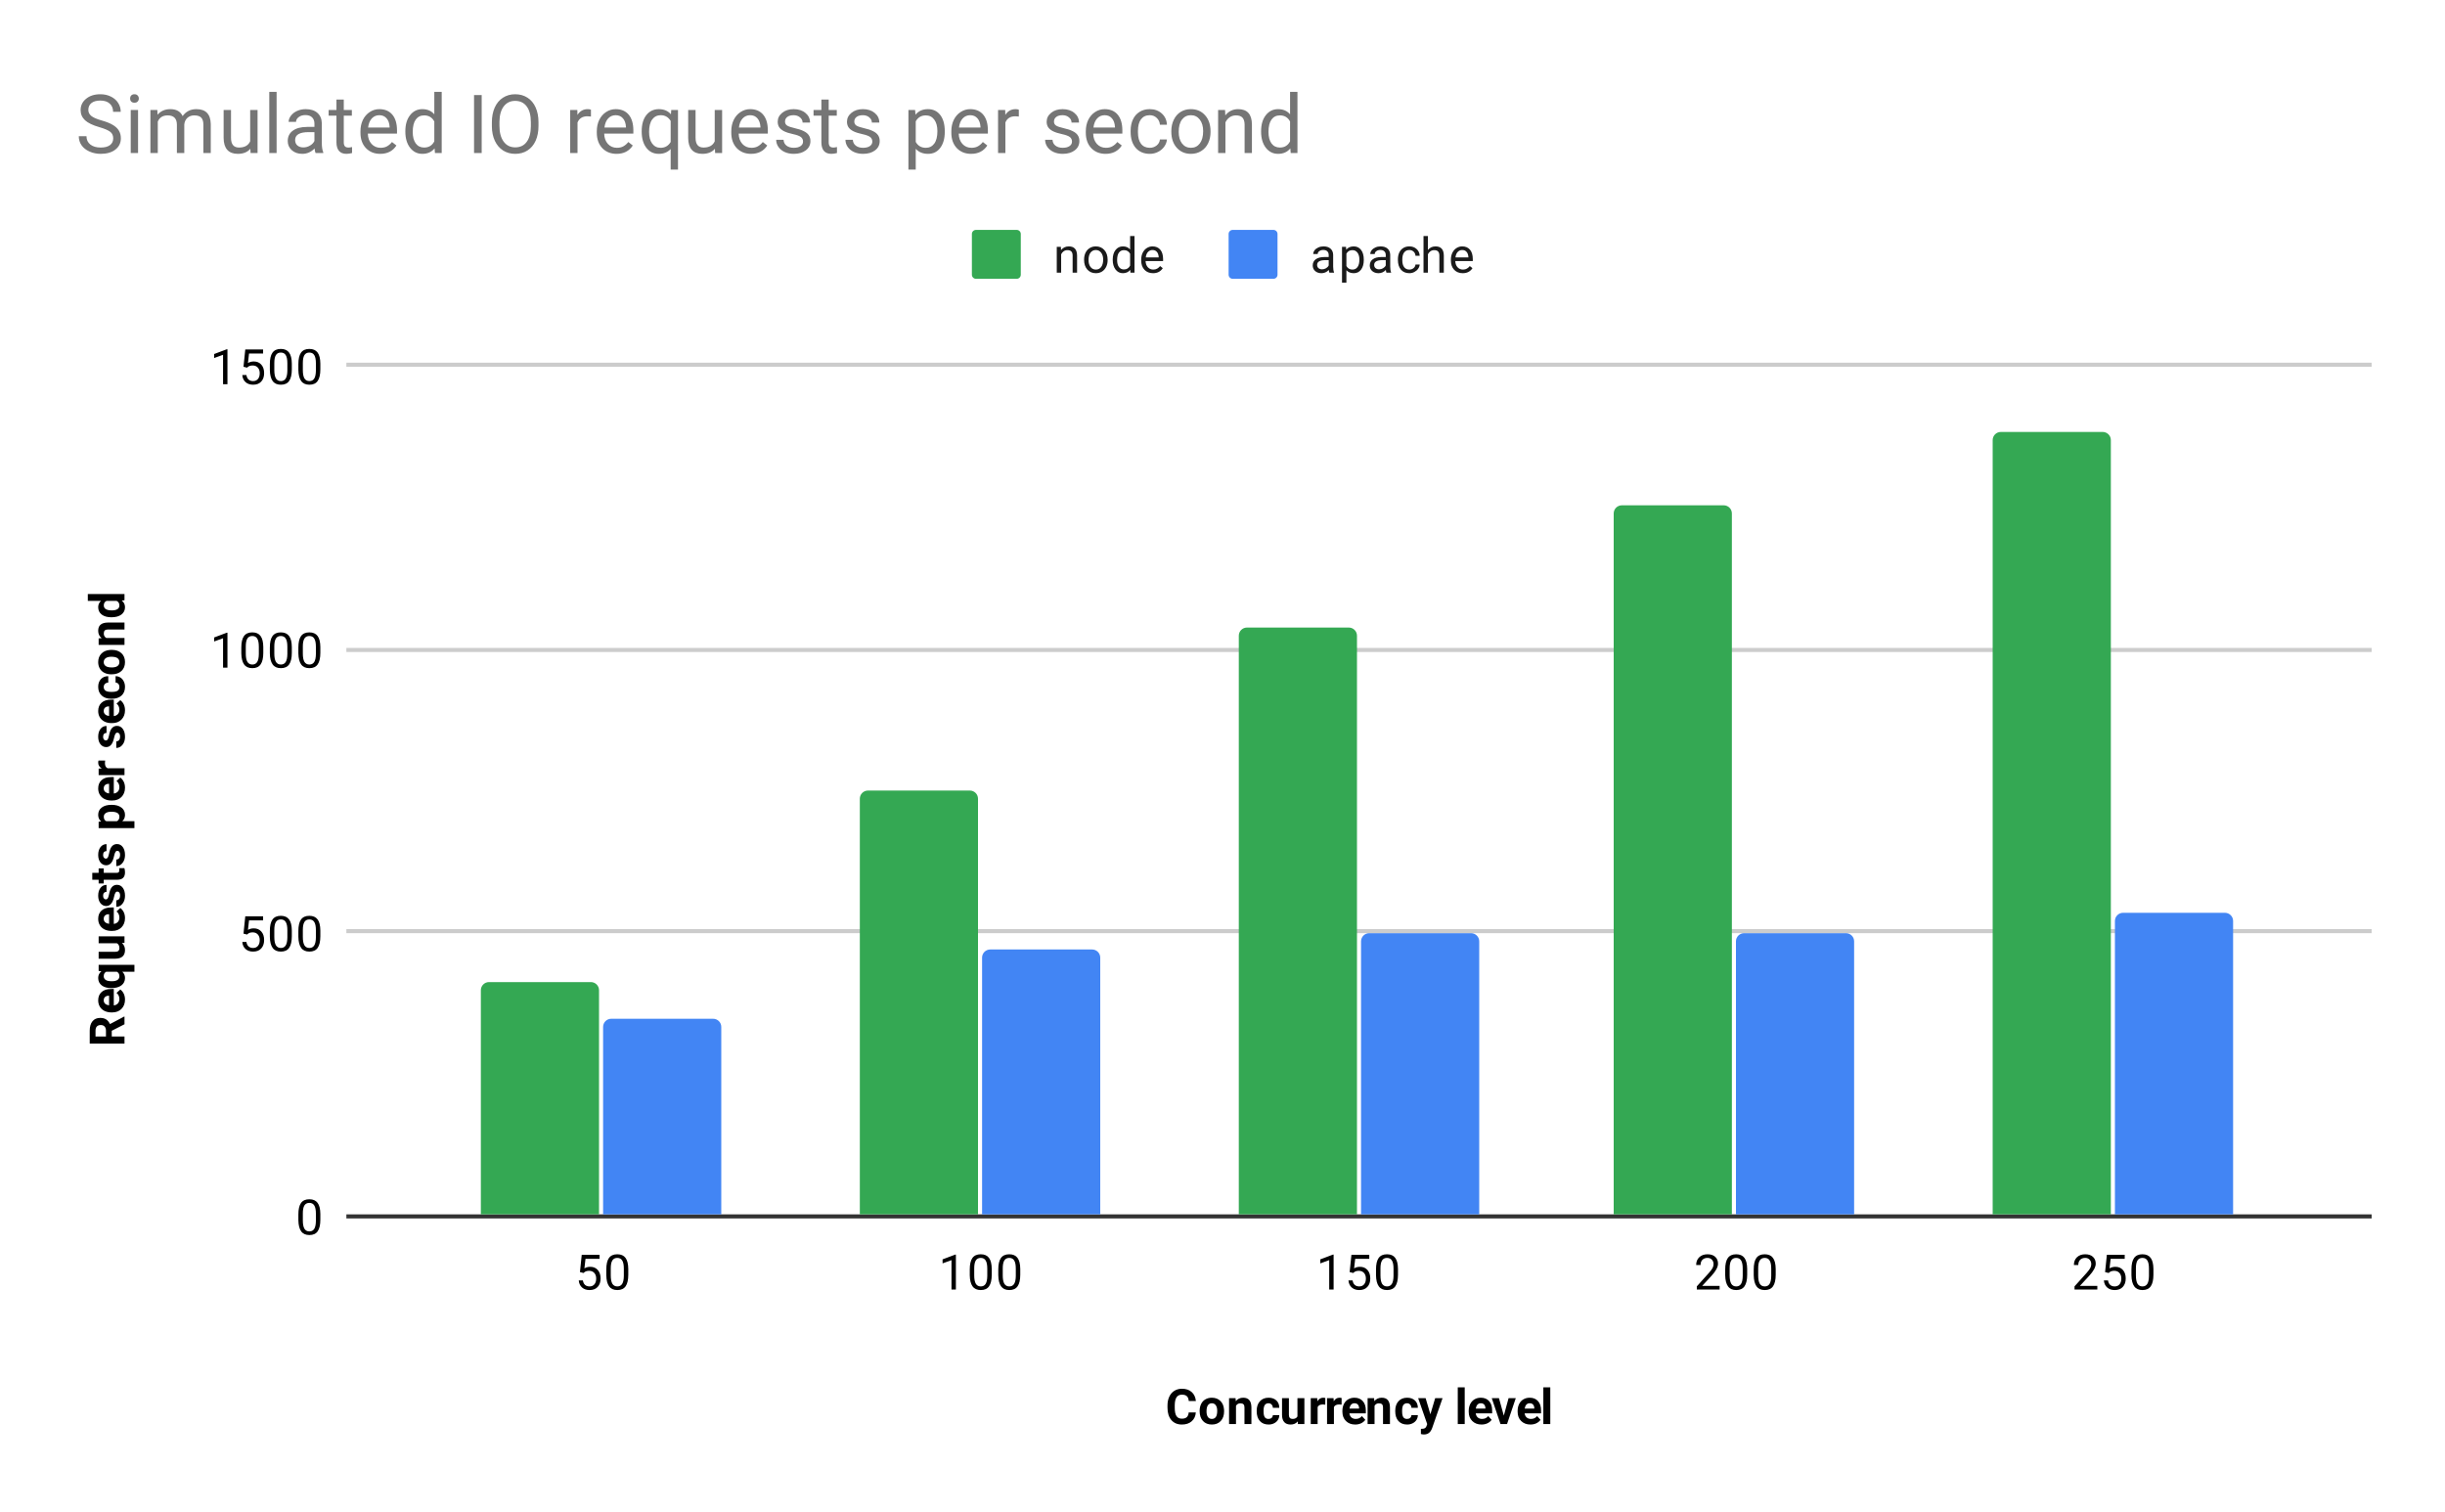 <svg version="1.1" viewBox="0.0 0.0 600.0 371.0" fill="none" stroke="none" stroke-linecap="square" stroke-miterlimit="10" width="600" height="371" xmlns:xlink="http://www.w3.org/1999/xlink" xmlns="http://www.w3.org/2000/svg"><path fill="#ffffff" d="M0 0L600.0 0L600.0 371.0L0 371.0L0 0Z" fill-rule="nonzero"/><path stroke="#333333" stroke-width="1.0" stroke-linecap="butt" d="M85.5 298.5L581.5 298.5" fill-rule="nonzero"/><path stroke="#cccccc" stroke-width="1.0" stroke-linecap="butt" d="M85.5 228.5L581.5 228.5" fill-rule="nonzero"/><path stroke="#cccccc" stroke-width="1.0" stroke-linecap="butt" d="M85.5 159.5L581.5 159.5" fill-rule="nonzero"/><path stroke="#cccccc" stroke-width="1.0" stroke-linecap="butt" d="M85.5 89.5L581.5 89.5" fill-rule="nonzero"/><clipPath id="id_0"><path d="M85.55 89.783L581.45 89.783L581.45 298.45L85.55 298.45L85.55 89.783Z" clip-rule="nonzero"/></clipPath><path stroke="#000000" stroke-width="0.0" stroke-linecap="butt" stroke-opacity="0.0" clip-path="url(#id_0)" d="M147.0 298.0L118.0 298.0L118.0 243.0C118.0 241.895 118.895 241.0 120.0 241.0L145.0 241.0C146.105 241.0 147.0 241.895 147.0 243.0Z" fill-rule="nonzero"/><path fill="#34a853" clip-path="url(#id_0)" d="M147.0 298.0L118.0 298.0L118.0 243.0C118.0 241.895 118.895 241.0 120.0 241.0L145.0 241.0C146.105 241.0 147.0 241.895 147.0 243.0Z" fill-rule="nonzero"/><path stroke="#000000" stroke-width="0.0" stroke-linecap="butt" stroke-opacity="0.0" clip-path="url(#id_0)" d="M240.0 298.0L211.0 298.0L211.0 196.0C211.0 194.895 211.895 194.0 213.0 194.0L238.0 194.0C239.105 194.0 240.0 194.895 240.0 196.0Z" fill-rule="nonzero"/><path fill="#34a853" clip-path="url(#id_0)" d="M240.0 298.0L211.0 298.0L211.0 196.0C211.0 194.895 211.895 194.0 213.0 194.0L238.0 194.0C239.105 194.0 240.0 194.895 240.0 196.0Z" fill-rule="nonzero"/><path stroke="#000000" stroke-width="0.0" stroke-linecap="butt" stroke-opacity="0.0" clip-path="url(#id_0)" d="M333.0 298.0L304.0 298.0L304.0 156.0C304.0 154.895 304.895 154.0 306.0 154.0L331.0 154.0C332.105 154.0 333.0 154.895 333.0 156.0Z" fill-rule="nonzero"/><path fill="#34a853" clip-path="url(#id_0)" d="M333.0 298.0L304.0 298.0L304.0 156.0C304.0 154.895 304.895 154.0 306.0 154.0L331.0 154.0C332.105 154.0 333.0 154.895 333.0 156.0Z" fill-rule="nonzero"/><path stroke="#000000" stroke-width="0.0" stroke-linecap="butt" stroke-opacity="0.0" clip-path="url(#id_0)" d="M425.0 298.0L396.0 298.0L396.0 126.0C396.0 124.895 396.895 124.0 398.0 124.0L423.0 124.0C424.105 124.0 425.0 124.895 425.0 126.0Z" fill-rule="nonzero"/><path fill="#34a853" clip-path="url(#id_0)" d="M425.0 298.0L396.0 298.0L396.0 126.0C396.0 124.895 396.895 124.0 398.0 124.0L423.0 124.0C424.105 124.0 425.0 124.895 425.0 126.0Z" fill-rule="nonzero"/><path stroke="#000000" stroke-width="0.0" stroke-linecap="butt" stroke-opacity="0.0" clip-path="url(#id_0)" d="M518.0 298.0L489.0 298.0L489.0 108.0C489.0 106.895 489.895 106.0 491.0 106.0L516.0 106.0C517.105 106.0 518.0 106.895 518.0 108.0Z" fill-rule="nonzero"/><path fill="#34a853" clip-path="url(#id_0)" d="M518.0 298.0L489.0 298.0L489.0 108.0C489.0 106.895 489.895 106.0 491.0 106.0L516.0 106.0C517.105 106.0 518.0 106.895 518.0 108.0Z" fill-rule="nonzero"/><path stroke="#000000" stroke-width="0.0" stroke-linecap="butt" stroke-opacity="0.0" clip-path="url(#id_0)" d="M177.0 298.0L148.0 298.0L148.0 252.0C148.0 250.895 148.895 250.0 150.0 250.0L175.0 250.0C176.105 250.0 177.0 250.895 177.0 252.0Z" fill-rule="nonzero"/><path fill="#4285f4" clip-path="url(#id_0)" d="M177.0 298.0L148.0 298.0L148.0 252.0C148.0 250.895 148.895 250.0 150.0 250.0L175.0 250.0C176.105 250.0 177.0 250.895 177.0 252.0Z" fill-rule="nonzero"/><path stroke="#000000" stroke-width="0.0" stroke-linecap="butt" stroke-opacity="0.0" clip-path="url(#id_0)" d="M270.0 298.0L241.0 298.0L241.0 235.0C241.0 233.895 241.895 233.0 243.0 233.0L268.0 233.0C269.105 233.0 270.0 233.895 270.0 235.0Z" fill-rule="nonzero"/><path fill="#4285f4" clip-path="url(#id_0)" d="M270.0 298.0L241.0 298.0L241.0 235.0C241.0 233.895 241.895 233.0 243.0 233.0L268.0 233.0C269.105 233.0 270.0 233.895 270.0 235.0Z" fill-rule="nonzero"/><path stroke="#000000" stroke-width="0.0" stroke-linecap="butt" stroke-opacity="0.0" clip-path="url(#id_0)" d="M363.0 298.0L334.0 298.0L334.0 231.0C334.0 229.895 334.895 229.0 336.0 229.0L361.0 229.0C362.105 229.0 363.0 229.895 363.0 231.0Z" fill-rule="nonzero"/><path fill="#4285f4" clip-path="url(#id_0)" d="M363.0 298.0L334.0 298.0L334.0 231.0C334.0 229.895 334.895 229.0 336.0 229.0L361.0 229.0C362.105 229.0 363.0 229.895 363.0 231.0Z" fill-rule="nonzero"/><path stroke="#000000" stroke-width="0.0" stroke-linecap="butt" stroke-opacity="0.0" clip-path="url(#id_0)" d="M455.0 298.0L426.0 298.0L426.0 231.0C426.0 229.895 426.895 229.0 428.0 229.0L453.0 229.0C454.105 229.0 455.0 229.895 455.0 231.0Z" fill-rule="nonzero"/><path fill="#4285f4" clip-path="url(#id_0)" d="M455.0 298.0L426.0 298.0L426.0 231.0C426.0 229.895 426.895 229.0 428.0 229.0L453.0 229.0C454.105 229.0 455.0 229.895 455.0 231.0Z" fill-rule="nonzero"/><path stroke="#000000" stroke-width="0.0" stroke-linecap="butt" stroke-opacity="0.0" clip-path="url(#id_0)" d="M548.0 298.0L519.0 298.0L519.0 226.0C519.0 224.895 519.895 224.0 521.0 224.0L546.0 224.0C547.105 224.0 548.0 224.895 548.0 226.0Z" fill-rule="nonzero"/><path fill="#4285f4" clip-path="url(#id_0)" d="M548.0 298.0L519.0 298.0L519.0 226.0C519.0 224.895 519.895 224.0 521.0 224.0L546.0 224.0C547.105 224.0 548.0 224.895 548.0 226.0Z" fill-rule="nonzero"/><path fill="#000000" d="M293.453 346.606Q293.359 347.981 292.438 348.778Q291.531 349.575 290.031 349.575Q288.391 349.575 287.438 348.466Q286.5 347.356 286.5 345.434L286.5 344.903Q286.5 343.684 286.938 342.747Q287.375 341.809 288.172 341.309Q288.984 340.794 290.047 340.794Q291.531 340.794 292.422 341.591Q293.328 342.387 293.469 343.809L291.719 343.809Q291.656 342.981 291.25 342.622Q290.859 342.247 290.047 342.247Q289.172 342.247 288.734 342.872Q288.297 343.497 288.281 344.825L288.281 345.466Q288.281 346.856 288.703 347.497Q289.125 348.137 290.031 348.137Q290.844 348.137 291.234 347.762Q291.641 347.387 291.703 346.606L293.453 346.606ZM294.391 346.216Q294.391 345.278 294.75 344.544Q295.109 343.794 295.797 343.403Q296.484 342.997 297.375 342.997Q298.672 342.997 299.469 343.778Q300.281 344.559 300.375 345.903L300.391 346.341Q300.391 347.809 299.578 348.7Q298.766 349.575 297.391 349.575Q296.016 349.575 295.203 348.7Q294.391 347.809 294.391 346.294L294.391 346.216ZM296.078 346.341Q296.078 347.247 296.422 347.731Q296.766 348.2 297.391 348.2Q298.016 348.2 298.359 347.731Q298.703 347.262 298.703 346.216Q298.703 345.341 298.359 344.856Q298.016 344.356 297.375 344.356Q296.766 344.356 296.422 344.841Q296.078 345.325 296.078 346.341ZM303.203 343.106L303.266 343.841Q303.938 342.997 305.078 342.997Q306.094 342.997 306.578 343.591Q307.078 344.169 307.094 345.356L307.094 349.45L305.391 349.45L305.391 345.387Q305.391 344.856 305.156 344.622Q304.922 344.372 304.375 344.372Q303.672 344.372 303.312 344.981L303.312 349.45L301.609 349.45L301.609 343.106L303.203 343.106ZM311.281 348.2Q311.75 348.2 312.047 347.95Q312.344 347.684 312.359 347.262L313.938 347.262Q313.938 347.903 313.594 348.45Q313.25 348.981 312.641 349.278Q312.047 349.575 311.312 349.575Q309.953 349.575 309.172 348.716Q308.391 347.841 308.391 346.309L308.391 346.2Q308.391 344.731 309.172 343.872Q309.953 342.997 311.312 342.997Q312.5 342.997 313.219 343.669Q313.938 344.341 313.938 345.466L312.359 345.466Q312.344 344.981 312.047 344.669Q311.75 344.356 311.281 344.356Q310.688 344.356 310.375 344.794Q310.078 345.231 310.078 346.184L310.078 346.372Q310.078 347.341 310.375 347.778Q310.672 348.2 311.281 348.2ZM318.453 348.809Q317.828 349.575 316.719 349.575Q315.688 349.575 315.156 348.981Q314.625 348.387 314.609 347.262L314.609 343.106L316.297 343.106L316.297 347.2Q316.297 348.2 317.203 348.2Q318.062 348.2 318.391 347.591L318.391 343.106L320.094 343.106L320.094 349.45L318.5 349.45L318.453 348.809ZM325.219 344.7Q324.875 344.653 324.609 344.653Q323.641 344.653 323.344 345.294L323.344 349.45L321.656 349.45L321.656 343.106L323.25 343.106L323.297 343.872Q323.812 342.997 324.703 342.997Q324.984 342.997 325.234 343.075L325.219 344.7ZM329.219 344.7Q328.875 344.653 328.609 344.653Q327.641 344.653 327.344 345.294L327.344 349.45L325.656 349.45L325.656 343.106L327.25 343.106L327.297 343.872Q327.812 342.997 328.703 342.997Q328.984 342.997 329.234 343.075L329.219 344.7ZM332.562 349.575Q331.172 349.575 330.297 348.716Q329.422 347.856 329.422 346.434L329.422 346.262Q329.422 345.309 329.781 344.559Q330.156 343.809 330.828 343.403Q331.516 342.997 332.375 342.997Q333.688 342.997 334.422 343.825Q335.172 344.637 335.172 346.137L335.172 346.825L331.141 346.825Q331.219 347.45 331.625 347.825Q332.047 348.2 332.688 348.2Q333.656 348.2 334.203 347.497L335.047 348.419Q334.656 348.966 334.0 349.278Q333.359 349.575 332.562 349.575ZM332.375 344.356Q331.875 344.356 331.562 344.7Q331.25 345.044 331.156 345.669L333.516 345.669L333.516 345.544Q333.5 344.981 333.203 344.669Q332.922 344.356 332.375 344.356ZM337.203 343.106L337.266 343.841Q337.938 342.997 339.078 342.997Q340.094 342.997 340.578 343.591Q341.078 344.169 341.094 345.356L341.094 349.45L339.391 349.45L339.391 345.387Q339.391 344.856 339.156 344.622Q338.922 344.372 338.375 344.372Q337.672 344.372 337.312 344.981L337.312 349.45L335.609 349.45L335.609 343.106L337.203 343.106ZM345.281 348.2Q345.75 348.2 346.047 347.95Q346.344 347.684 346.359 347.262L347.938 347.262Q347.938 347.903 347.594 348.45Q347.25 348.981 346.641 349.278Q346.047 349.575 345.312 349.575Q343.953 349.575 343.172 348.716Q342.391 347.841 342.391 346.309L342.391 346.2Q342.391 344.731 343.172 343.872Q343.953 342.997 345.312 342.997Q346.5 342.997 347.219 343.669Q347.938 344.341 347.938 345.466L346.359 345.466Q346.344 344.981 346.047 344.669Q345.75 344.356 345.281 344.356Q344.688 344.356 344.375 344.794Q344.078 345.231 344.078 346.184L344.078 346.372Q344.078 347.341 344.375 347.778Q344.672 348.2 345.281 348.2ZM351.016 347.059L352.188 343.106L354.0 343.106L351.453 350.434L351.312 350.762Q350.75 352.012 349.438 352.012Q349.078 352.012 348.688 351.903L348.688 350.622L348.953 350.622Q349.438 350.622 349.672 350.466Q349.906 350.325 350.047 349.997L350.234 349.466L348.016 343.106L349.844 343.106L351.016 347.059ZM359.438 349.45L357.734 349.45L357.734 340.45L359.438 340.45L359.438 349.45ZM363.562 349.575Q362.172 349.575 361.297 348.716Q360.422 347.856 360.422 346.434L360.422 346.262Q360.422 345.309 360.781 344.559Q361.156 343.809 361.828 343.403Q362.516 342.997 363.375 342.997Q364.688 342.997 365.422 343.825Q366.172 344.637 366.172 346.137L366.172 346.825L362.141 346.825Q362.219 347.45 362.625 347.825Q363.047 348.2 363.688 348.2Q364.656 348.2 365.203 347.497L366.047 348.419Q365.656 348.966 365.0 349.278Q364.359 349.575 363.562 349.575ZM363.375 344.356Q362.875 344.356 362.562 344.7Q362.25 345.044 362.156 345.669L364.516 345.669L364.516 345.544Q364.5 344.981 364.203 344.669Q363.922 344.356 363.375 344.356ZM369.031 347.387L370.203 343.106L371.969 343.106L369.828 349.45L368.219 349.45L366.078 343.106L367.844 343.106L369.031 347.387ZM375.562 349.575Q374.172 349.575 373.297 348.716Q372.422 347.856 372.422 346.434L372.422 346.262Q372.422 345.309 372.781 344.559Q373.156 343.809 373.828 343.403Q374.516 342.997 375.375 342.997Q376.688 342.997 377.422 343.825Q378.172 344.637 378.172 346.137L378.172 346.825L374.141 346.825Q374.219 347.45 374.625 347.825Q375.047 348.2 375.688 348.2Q376.656 348.2 377.203 347.497L378.047 348.419Q377.656 348.966 377.0 349.278Q376.359 349.575 375.562 349.575ZM375.375 344.356Q374.875 344.356 374.562 344.7Q374.25 345.044 374.156 345.669L376.516 345.669L376.516 345.544Q376.5 344.981 376.203 344.669Q375.922 344.356 375.375 344.356ZM380.438 349.45L378.734 349.45L378.734 340.45L380.438 340.45L380.438 349.45Z" fill-rule="nonzero"/><path fill="#000000" d="M27.425 252.945L27.425 254.351L30.55 254.351L30.55 256.101L22.019 256.101L22.019 252.929Q22.019 251.429 22.691 250.617Q23.363 249.789 24.597 249.789Q25.472 249.789 26.05 250.164Q26.628 250.539 26.988 251.304L30.472 249.46L30.55 249.46L30.55 251.351L27.425 252.945ZM26.003 254.351L26.003 252.929Q26.003 252.273 25.675 251.914Q25.331 251.539 24.738 251.539Q24.128 251.539 23.784 251.882Q23.441 252.226 23.441 252.929L23.441 254.351L26.003 254.351ZM30.675 245.304Q30.675 246.695 29.816 247.57Q28.956 248.445 27.534 248.445L27.363 248.445Q26.409 248.445 25.659 248.085Q24.909 247.71 24.503 247.039Q24.097 246.351 24.097 245.492Q24.097 244.179 24.925 243.445Q25.738 242.695 27.238 242.695L27.925 242.695L27.925 246.726Q28.55 246.648 28.925 246.242Q29.3 245.82 29.3 245.179Q29.3 244.21 28.597 243.664L29.519 242.82Q30.066 243.21 30.378 243.867Q30.675 244.507 30.675 245.304ZM25.456 245.492Q25.456 245.992 25.8 246.304Q26.144 246.617 26.769 246.71L26.769 244.351L26.644 244.351Q26.081 244.367 25.769 244.664Q25.456 244.945 25.456 245.492ZM27.316 242.476Q25.831 242.476 24.972 241.82Q24.097 241.148 24.097 239.992Q24.097 238.976 24.878 238.367L24.206 238.257L24.206 236.773L32.988 236.773L32.988 238.46L30.003 238.46Q30.675 239.054 30.675 240.007Q30.675 241.132 29.8 241.804Q28.909 242.476 27.316 242.476ZM27.441 240.789Q28.347 240.789 28.831 240.476Q29.3 240.148 29.3 239.57Q29.3 238.789 28.675 238.46L26.066 238.46Q25.456 238.789 25.456 239.554Q25.456 240.148 25.941 240.476Q26.409 240.789 27.441 240.789ZM29.909 231.414Q30.675 232.039 30.675 233.148Q30.675 234.179 30.081 234.71Q29.488 235.242 28.363 235.257L24.206 235.257L24.206 233.57L28.3 233.57Q29.3 233.57 29.3 232.664Q29.3 231.804 28.691 231.476L24.206 231.476L24.206 229.773L30.55 229.773L30.55 231.367L29.909 231.414ZM30.675 225.304Q30.675 226.695 29.816 227.57Q28.956 228.445 27.534 228.445L27.363 228.445Q26.409 228.445 25.659 228.085Q24.909 227.71 24.503 227.039Q24.097 226.351 24.097 225.492Q24.097 224.179 24.925 223.445Q25.738 222.695 27.238 222.695L27.925 222.695L27.925 226.726Q28.55 226.648 28.925 226.242Q29.3 225.82 29.3 225.179Q29.3 224.21 28.597 223.664L29.519 222.82Q30.066 223.21 30.378 223.867Q30.675 224.507 30.675 225.304ZM25.456 225.492Q25.456 225.992 25.8 226.304Q26.144 226.617 26.769 226.71L26.769 224.351L26.644 224.351Q26.081 224.367 25.769 224.664Q25.456 224.945 25.456 225.492ZM28.8 218.789Q28.488 218.789 28.316 219.101Q28.128 219.398 27.988 220.07Q27.519 222.335 26.066 222.335Q25.222 222.335 24.659 221.648Q24.097 220.945 24.097 219.804Q24.097 218.601 24.659 217.882Q25.222 217.148 26.144 217.148L26.144 218.851Q25.769 218.851 25.534 219.085Q25.3 219.32 25.3 219.82Q25.3 220.242 25.503 220.476Q25.691 220.71 25.988 220.71Q26.269 220.71 26.441 220.445Q26.613 220.179 26.738 219.554Q26.863 218.914 27.019 218.476Q27.519 217.132 28.722 217.132Q29.597 217.132 30.144 217.882Q30.675 218.617 30.675 219.804Q30.675 220.601 30.394 221.226Q30.097 221.835 29.613 222.195Q29.113 222.539 28.534 222.539L28.534 220.929Q28.988 220.914 29.238 220.601Q29.472 220.289 29.472 219.773Q29.472 219.273 29.284 219.039Q29.097 218.789 28.8 218.789ZM22.644 214.195L24.206 214.195L24.206 213.101L25.456 213.101L25.456 214.195L28.613 214.195Q28.972 214.195 29.128 214.054Q29.269 213.914 29.269 213.539Q29.269 213.257 29.238 213.039L30.519 213.039Q30.675 213.539 30.675 214.07Q30.675 215.851 28.863 215.882L25.456 215.882L25.456 216.804L24.206 216.804L24.206 215.882L22.644 215.882L22.644 214.195ZM28.8 208.789Q28.488 208.789 28.316 209.101Q28.128 209.398 27.988 210.07Q27.519 212.335 26.066 212.335Q25.222 212.335 24.659 211.648Q24.097 210.945 24.097 209.804Q24.097 208.601 24.659 207.882Q25.222 207.148 26.144 207.148L26.144 208.851Q25.769 208.851 25.534 209.085Q25.3 209.32 25.3 209.82Q25.3 210.242 25.503 210.476Q25.691 210.71 25.988 210.71Q26.269 210.71 26.441 210.445Q26.613 210.179 26.738 209.554Q26.863 208.914 27.019 208.476Q27.519 207.132 28.722 207.132Q29.597 207.132 30.144 207.882Q30.675 208.617 30.675 209.804Q30.675 210.601 30.394 211.226Q30.097 211.835 29.613 212.195Q29.113 212.539 28.534 212.539L28.534 210.929Q28.988 210.914 29.238 210.601Q29.472 210.289 29.472 209.773Q29.472 209.273 29.284 209.039Q29.097 208.789 28.8 208.789ZM27.441 197.507Q28.909 197.507 29.8 198.179Q30.675 198.835 30.675 199.976Q30.675 200.929 30.003 201.523L32.988 201.523L32.988 203.21L24.206 203.21L24.206 201.648L24.831 201.585Q24.097 200.976 24.097 199.976Q24.097 198.804 24.972 198.164Q25.831 197.507 27.347 197.507L27.441 197.507ZM27.316 199.195Q26.425 199.195 25.956 199.523Q25.472 199.835 25.472 200.429Q25.472 201.226 26.081 201.523L28.675 201.523Q29.3 201.21 29.3 200.414Q29.3 199.195 27.316 199.195ZM30.675 193.304Q30.675 194.695 29.816 195.57Q28.956 196.445 27.534 196.445L27.363 196.445Q26.409 196.445 25.659 196.085Q24.909 195.71 24.503 195.039Q24.097 194.351 24.097 193.492Q24.097 192.179 24.925 191.445Q25.738 190.695 27.238 190.695L27.925 190.695L27.925 194.726Q28.55 194.648 28.925 194.242Q29.3 193.82 29.3 193.179Q29.3 192.21 28.597 191.664L29.519 190.82Q30.066 191.21 30.378 191.867Q30.675 192.507 30.675 193.304ZM25.456 193.492Q25.456 193.992 25.8 194.304Q26.144 194.617 26.769 194.71L26.769 192.351L26.644 192.351Q26.081 192.367 25.769 192.664Q25.456 192.945 25.456 193.492ZM25.8 186.648Q25.753 186.992 25.753 187.257Q25.753 188.226 26.394 188.523L30.55 188.523L30.55 190.21L24.206 190.21L24.206 188.617L24.972 188.57Q24.097 188.054 24.097 187.164Q24.097 186.882 24.175 186.632L25.8 186.648ZM28.8 179.789Q28.488 179.789 28.316 180.101Q28.128 180.398 27.988 181.07Q27.519 183.335 26.066 183.335Q25.222 183.335 24.659 182.648Q24.097 181.945 24.097 180.804Q24.097 179.601 24.659 178.882Q25.222 178.148 26.144 178.148L26.144 179.851Q25.769 179.851 25.534 180.085Q25.3 180.32 25.3 180.82Q25.3 181.242 25.503 181.476Q25.691 181.71 25.988 181.71Q26.269 181.71 26.441 181.445Q26.613 181.179 26.738 180.554Q26.863 179.914 27.019 179.476Q27.519 178.132 28.722 178.132Q29.597 178.132 30.144 178.882Q30.675 179.617 30.675 180.804Q30.675 181.601 30.394 182.226Q30.097 182.835 29.613 183.195Q29.113 183.539 28.534 183.539L28.534 181.929Q28.988 181.914 29.238 181.601Q29.472 181.289 29.472 180.773Q29.472 180.273 29.284 180.039Q29.097 179.789 28.8 179.789ZM30.675 174.304Q30.675 175.695 29.816 176.57Q28.956 177.445 27.534 177.445L27.363 177.445Q26.409 177.445 25.659 177.085Q24.909 176.71 24.503 176.039Q24.097 175.351 24.097 174.492Q24.097 173.179 24.925 172.445Q25.738 171.695 27.238 171.695L27.925 171.695L27.925 175.726Q28.55 175.648 28.925 175.242Q29.3 174.82 29.3 174.179Q29.3 173.21 28.597 172.664L29.519 171.82Q30.066 172.21 30.378 172.867Q30.675 173.507 30.675 174.304ZM25.456 174.492Q25.456 174.992 25.8 175.304Q26.144 175.617 26.769 175.71L26.769 173.351L26.644 173.351Q26.081 173.367 25.769 173.664Q25.456 173.945 25.456 174.492ZM29.3 168.585Q29.3 168.117 29.05 167.82Q28.784 167.523 28.363 167.507L28.363 165.929Q29.003 165.929 29.55 166.273Q30.081 166.617 30.378 167.226Q30.675 167.82 30.675 168.554Q30.675 169.914 29.816 170.695Q28.941 171.476 27.409 171.476L27.3 171.476Q25.831 171.476 24.972 170.695Q24.097 169.914 24.097 168.554Q24.097 167.367 24.769 166.648Q25.441 165.929 26.566 165.929L26.566 167.507Q26.081 167.523 25.769 167.82Q25.456 168.117 25.456 168.585Q25.456 169.179 25.894 169.492Q26.331 169.789 27.284 169.789L27.472 169.789Q28.441 169.789 28.878 169.492Q29.3 169.195 29.3 168.585ZM27.316 165.476Q26.378 165.476 25.644 165.117Q24.894 164.757 24.503 164.07Q24.097 163.382 24.097 162.492Q24.097 161.195 24.878 160.398Q25.659 159.585 27.003 159.492L27.441 159.476Q28.909 159.476 29.8 160.289Q30.675 161.101 30.675 162.476Q30.675 163.851 29.8 164.664Q28.909 165.476 27.394 165.476L27.316 165.476ZM27.441 163.789Q28.347 163.789 28.831 163.445Q29.3 163.101 29.3 162.476Q29.3 161.851 28.831 161.507Q28.363 161.164 27.316 161.164Q26.441 161.164 25.956 161.507Q25.456 161.851 25.456 162.492Q25.456 163.101 25.941 163.445Q26.425 163.789 27.441 163.789ZM24.206 156.664L24.941 156.601Q24.097 155.929 24.097 154.789Q24.097 153.773 24.691 153.289Q25.269 152.789 26.456 152.773L30.55 152.773L30.55 154.476L26.488 154.476Q25.956 154.476 25.722 154.71Q25.472 154.945 25.472 155.492Q25.472 156.195 26.081 156.554L30.55 156.554L30.55 158.257L24.206 158.257L24.206 156.664ZM27.331 151.476Q25.847 151.476 24.972 150.82Q24.097 150.148 24.097 148.992Q24.097 148.07 24.784 147.46L21.55 147.46L21.55 145.773L30.55 145.773L30.55 147.289L29.878 147.382Q30.675 148.007 30.675 149.007Q30.675 150.132 29.8 150.804Q28.909 151.476 27.331 151.476ZM27.456 149.789Q28.347 149.789 28.831 149.476Q29.3 149.164 29.3 148.57Q29.3 147.789 28.628 147.46L26.128 147.46Q25.472 147.789 25.472 148.554Q25.472 149.789 27.456 149.789Z" fill-rule="nonzero"/><path fill="#000000" d="M78.612 299.309Q78.612 301.216 77.956 302.153Q77.316 303.075 75.925 303.075Q74.566 303.075 73.909 302.169Q73.253 301.262 73.222 299.45L73.222 298.012Q73.222 296.122 73.862 295.216Q74.519 294.294 75.909 294.294Q77.284 294.294 77.941 295.184Q78.597 296.059 78.612 297.903L78.612 299.309ZM77.519 297.825Q77.519 296.45 77.128 295.825Q76.753 295.184 75.909 295.184Q75.081 295.184 74.691 295.825Q74.316 296.45 74.316 297.747L74.316 299.481Q74.316 300.856 74.706 301.528Q75.112 302.184 75.925 302.184Q76.722 302.184 77.112 301.559Q77.503 300.934 77.519 299.606L77.519 297.825Z" fill-rule="nonzero"/><path fill="#000000" d="M59.753 229.113L60.191 224.863L64.566 224.863L64.566 225.863L61.112 225.863L60.847 228.191Q61.487 227.816 62.284 227.816Q63.441 227.816 64.128 228.598Q64.816 229.363 64.816 230.676Q64.816 231.988 64.097 232.754Q63.394 233.519 62.112 233.519Q60.987 233.519 60.269 232.894Q59.55 232.254 59.456 231.144L60.472 231.144Q60.581 231.879 61.003 232.254Q61.425 232.629 62.112 232.629Q62.862 232.629 63.3 232.113Q63.737 231.598 63.737 230.691Q63.737 229.832 63.269 229.316Q62.8 228.801 62.019 228.801Q61.316 228.801 60.909 229.098L60.628 229.332L59.753 229.113ZM71.612 229.754Q71.612 231.66 70.956 232.598Q70.316 233.519 68.925 233.519Q67.566 233.519 66.909 232.613Q66.253 231.707 66.222 229.894L66.222 228.457Q66.222 226.566 66.862 225.66Q67.519 224.738 68.909 224.738Q70.284 224.738 70.941 225.629Q71.597 226.504 71.612 228.348L71.612 229.754ZM70.519 228.269Q70.519 226.894 70.128 226.269Q69.753 225.629 68.909 225.629Q68.081 225.629 67.691 226.269Q67.316 226.894 67.316 228.191L67.316 229.926Q67.316 231.301 67.706 231.973Q68.112 232.629 68.925 232.629Q69.722 232.629 70.112 232.004Q70.503 231.379 70.519 230.051L70.519 228.269ZM78.612 229.754Q78.612 231.66 77.956 232.598Q77.316 233.519 75.925 233.519Q74.566 233.519 73.909 232.613Q73.253 231.707 73.222 229.894L73.222 228.457Q73.222 226.566 73.862 225.66Q74.519 224.738 75.909 224.738Q77.284 224.738 77.941 225.629Q78.597 226.504 78.612 228.348L78.612 229.754ZM77.519 228.269Q77.519 226.894 77.128 226.269Q76.753 225.629 75.909 225.629Q75.081 225.629 74.691 226.269Q74.316 226.894 74.316 228.191L74.316 229.926Q74.316 231.301 74.706 231.973Q75.112 232.629 75.925 232.629Q76.722 232.629 77.112 232.004Q77.503 231.379 77.519 230.051L77.519 228.269Z" fill-rule="nonzero"/><path fill="#000000" d="M55.816 163.839L54.737 163.839L54.737 156.62L52.55 157.417L52.55 156.433L55.659 155.261L55.816 155.261L55.816 163.839ZM64.612 160.198Q64.612 162.105 63.956 163.042Q63.316 163.964 61.925 163.964Q60.566 163.964 59.909 163.058Q59.253 162.151 59.222 160.339L59.222 158.901Q59.222 157.011 59.862 156.105Q60.519 155.183 61.909 155.183Q63.284 155.183 63.941 156.073Q64.597 156.948 64.612 158.792L64.612 160.198ZM63.519 158.714Q63.519 157.339 63.128 156.714Q62.753 156.073 61.909 156.073Q61.081 156.073 60.691 156.714Q60.316 157.339 60.316 158.636L60.316 160.37Q60.316 161.745 60.706 162.417Q61.112 163.073 61.925 163.073Q62.722 163.073 63.112 162.448Q63.503 161.823 63.519 160.495L63.519 158.714ZM71.612 160.198Q71.612 162.105 70.956 163.042Q70.316 163.964 68.925 163.964Q67.566 163.964 66.909 163.058Q66.253 162.151 66.222 160.339L66.222 158.901Q66.222 157.011 66.862 156.105Q67.519 155.183 68.909 155.183Q70.284 155.183 70.941 156.073Q71.597 156.948 71.612 158.792L71.612 160.198ZM70.519 158.714Q70.519 157.339 70.128 156.714Q69.753 156.073 68.909 156.073Q68.081 156.073 67.691 156.714Q67.316 157.339 67.316 158.636L67.316 160.37Q67.316 161.745 67.706 162.417Q68.112 163.073 68.925 163.073Q69.722 163.073 70.112 162.448Q70.503 161.823 70.519 160.495L70.519 158.714ZM78.612 160.198Q78.612 162.105 77.956 163.042Q77.316 163.964 75.925 163.964Q74.566 163.964 73.909 163.058Q73.253 162.151 73.222 160.339L73.222 158.901Q73.222 157.011 73.862 156.105Q74.519 155.183 75.909 155.183Q77.284 155.183 77.941 156.073Q78.597 156.948 78.612 158.792L78.612 160.198ZM77.519 158.714Q77.519 157.339 77.128 156.714Q76.753 156.073 75.909 156.073Q75.081 156.073 74.691 156.714Q74.316 157.339 74.316 158.636L74.316 160.37Q74.316 161.745 74.706 162.417Q75.112 163.073 75.925 163.073Q76.722 163.073 77.112 162.448Q77.503 161.823 77.519 160.495L77.519 158.714Z" fill-rule="nonzero"/><path fill="#000000" d="M55.816 94.283L54.737 94.283L54.737 87.065L52.55 87.861L52.55 86.877L55.659 85.705L55.816 85.705L55.816 94.283ZM59.753 90.002L60.191 85.752L64.566 85.752L64.566 86.752L61.112 86.752L60.847 89.08Q61.487 88.705 62.284 88.705Q63.441 88.705 64.128 89.486Q64.816 90.252 64.816 91.565Q64.816 92.877 64.097 93.643Q63.394 94.408 62.112 94.408Q60.987 94.408 60.269 93.783Q59.55 93.143 59.456 92.033L60.472 92.033Q60.581 92.768 61.003 93.143Q61.425 93.518 62.112 93.518Q62.862 93.518 63.3 93.002Q63.737 92.486 63.737 91.58Q63.737 90.721 63.269 90.205Q62.8 89.69 62.019 89.69Q61.316 89.69 60.909 89.986L60.628 90.221L59.753 90.002ZM71.612 90.643Q71.612 92.549 70.956 93.486Q70.316 94.408 68.925 94.408Q67.566 94.408 66.909 93.502Q66.253 92.596 66.222 90.783L66.222 89.346Q66.222 87.455 66.862 86.549Q67.519 85.627 68.909 85.627Q70.284 85.627 70.941 86.518Q71.597 87.393 71.612 89.236L71.612 90.643ZM70.519 89.158Q70.519 87.783 70.128 87.158Q69.753 86.518 68.909 86.518Q68.081 86.518 67.691 87.158Q67.316 87.783 67.316 89.08L67.316 90.815Q67.316 92.19 67.706 92.861Q68.112 93.518 68.925 93.518Q69.722 93.518 70.112 92.893Q70.503 92.268 70.519 90.94L70.519 89.158ZM78.612 90.643Q78.612 92.549 77.956 93.486Q77.316 94.408 75.925 94.408Q74.566 94.408 73.909 93.502Q73.253 92.596 73.222 90.783L73.222 89.346Q73.222 87.455 73.862 86.549Q74.519 85.627 75.909 85.627Q77.284 85.627 77.941 86.518Q78.597 87.393 78.612 89.236L78.612 90.643ZM77.519 89.158Q77.519 87.783 77.128 87.158Q76.753 86.518 75.909 86.518Q75.081 86.518 74.691 87.158Q74.316 87.783 74.316 89.08L74.316 90.815Q74.316 92.19 74.706 92.861Q75.112 93.518 75.925 93.518Q76.722 93.518 77.112 92.893Q77.503 92.268 77.519 90.94L77.519 89.158Z" fill-rule="nonzero"/><path fill="#000000" d="M142.32 312.169L142.757 307.919L147.132 307.919L147.132 308.919L143.679 308.919L143.414 311.247Q144.054 310.872 144.851 310.872Q146.007 310.872 146.695 311.653Q147.382 312.419 147.382 313.731Q147.382 315.044 146.664 315.809Q145.961 316.575 144.679 316.575Q143.554 316.575 142.836 315.95Q142.117 315.309 142.023 314.2L143.039 314.2Q143.148 314.934 143.57 315.309Q143.992 315.684 144.679 315.684Q145.429 315.684 145.867 315.169Q146.304 314.653 146.304 313.747Q146.304 312.887 145.836 312.372Q145.367 311.856 144.586 311.856Q143.882 311.856 143.476 312.153L143.195 312.387L142.32 312.169ZM154.179 312.809Q154.179 314.716 153.523 315.653Q152.882 316.575 151.492 316.575Q150.132 316.575 149.476 315.669Q148.82 314.762 148.789 312.95L148.789 311.512Q148.789 309.622 149.429 308.716Q150.086 307.794 151.476 307.794Q152.851 307.794 153.507 308.684Q154.164 309.559 154.179 311.403L154.179 312.809ZM153.086 311.325Q153.086 309.95 152.695 309.325Q152.32 308.684 151.476 308.684Q150.648 308.684 150.257 309.325Q149.882 309.95 149.882 311.247L149.882 312.981Q149.882 314.356 150.273 315.028Q150.679 315.684 151.492 315.684Q152.289 315.684 152.679 315.059Q153.07 314.434 153.086 313.106L153.086 311.325Z" fill-rule="nonzero"/><path fill="#000000" d="M234.574 316.45L233.496 316.45L233.496 309.231L231.308 310.028L231.308 309.044L234.418 307.872L234.574 307.872L234.574 316.45ZM243.371 312.809Q243.371 314.716 242.715 315.653Q242.074 316.575 240.683 316.575Q239.324 316.575 238.668 315.669Q238.012 314.762 237.98 312.95L237.98 311.512Q237.98 309.622 238.621 308.716Q239.277 307.794 240.668 307.794Q242.043 307.794 242.699 308.684Q243.355 309.559 243.371 311.403L243.371 312.809ZM242.277 311.325Q242.277 309.95 241.887 309.325Q241.512 308.684 240.668 308.684Q239.84 308.684 239.449 309.325Q239.074 309.95 239.074 311.247L239.074 312.981Q239.074 314.356 239.465 315.028Q239.871 315.684 240.683 315.684Q241.48 315.684 241.871 315.059Q242.262 314.434 242.277 313.106L242.277 311.325ZM250.371 312.809Q250.371 314.716 249.715 315.653Q249.074 316.575 247.683 316.575Q246.324 316.575 245.668 315.669Q245.012 314.762 244.98 312.95L244.98 311.512Q244.98 309.622 245.621 308.716Q246.277 307.794 247.668 307.794Q249.043 307.794 249.699 308.684Q250.355 309.559 250.371 311.403L250.371 312.809ZM249.277 311.325Q249.277 309.95 248.887 309.325Q248.512 308.684 247.668 308.684Q246.84 308.684 246.449 309.325Q246.074 309.95 246.074 311.247L246.074 312.981Q246.074 314.356 246.465 315.028Q246.871 315.684 247.683 315.684Q248.48 315.684 248.871 315.059Q249.262 314.434 249.277 313.106L249.277 311.325Z" fill-rule="nonzero"/><path fill="#000000" d="M327.266 316.45L326.188 316.45L326.188 309.231L324.0 310.028L324.0 309.044L327.109 307.872L327.266 307.872L327.266 316.45ZM331.203 312.169L331.641 307.919L336.016 307.919L336.016 308.919L332.562 308.919L332.297 311.247Q332.938 310.872 333.734 310.872Q334.891 310.872 335.578 311.653Q336.266 312.419 336.266 313.731Q336.266 315.044 335.547 315.809Q334.844 316.575 333.562 316.575Q332.438 316.575 331.719 315.95Q331.0 315.309 330.906 314.2L331.922 314.2Q332.031 314.934 332.453 315.309Q332.875 315.684 333.562 315.684Q334.312 315.684 334.75 315.169Q335.188 314.653 335.188 313.747Q335.188 312.887 334.719 312.372Q334.25 311.856 333.469 311.856Q332.766 311.856 332.359 312.153L332.078 312.387L331.203 312.169ZM343.062 312.809Q343.062 314.716 342.406 315.653Q341.766 316.575 340.375 316.575Q339.016 316.575 338.359 315.669Q337.703 314.762 337.672 312.95L337.672 311.512Q337.672 309.622 338.312 308.716Q338.969 307.794 340.359 307.794Q341.734 307.794 342.391 308.684Q343.047 309.559 343.062 311.403L343.062 312.809ZM341.969 311.325Q341.969 309.95 341.578 309.325Q341.203 308.684 340.359 308.684Q339.531 308.684 339.141 309.325Q338.766 309.95 338.766 311.247L338.766 312.981Q338.766 314.356 339.156 315.028Q339.562 315.684 340.375 315.684Q341.172 315.684 341.562 315.059Q341.953 314.434 341.969 313.106L341.969 311.325Z" fill-rule="nonzero"/><path fill="#000000" d="M421.988 316.45L416.395 316.45L416.395 315.669L419.348 312.387Q420.004 311.637 420.254 311.184Q420.504 310.716 420.504 310.216Q420.504 309.544 420.098 309.122Q419.707 308.684 419.02 308.684Q418.223 308.684 417.77 309.153Q417.317 309.606 417.317 310.434L416.238 310.434Q416.238 309.247 416.988 308.528Q417.754 307.794 419.02 307.794Q420.223 307.794 420.91 308.419Q421.598 309.044 421.598 310.091Q421.598 311.341 419.988 313.091L417.707 315.559L421.988 315.559L421.988 316.45ZM428.754 312.809Q428.754 314.716 428.098 315.653Q427.457 316.575 426.067 316.575Q424.707 316.575 424.051 315.669Q423.395 314.762 423.363 312.95L423.363 311.512Q423.363 309.622 424.004 308.716Q424.66 307.794 426.051 307.794Q427.426 307.794 428.082 308.684Q428.738 309.559 428.754 311.403L428.754 312.809ZM427.66 311.325Q427.66 309.95 427.27 309.325Q426.895 308.684 426.051 308.684Q425.223 308.684 424.832 309.325Q424.457 309.95 424.457 311.247L424.457 312.981Q424.457 314.356 424.848 315.028Q425.254 315.684 426.067 315.684Q426.863 315.684 427.254 315.059Q427.645 314.434 427.66 313.106L427.66 311.325ZM435.754 312.809Q435.754 314.716 435.098 315.653Q434.457 316.575 433.067 316.575Q431.707 316.575 431.051 315.669Q430.395 314.762 430.363 312.95L430.363 311.512Q430.363 309.622 431.004 308.716Q431.66 307.794 433.051 307.794Q434.426 307.794 435.082 308.684Q435.738 309.559 435.754 311.403L435.754 312.809ZM434.66 311.325Q434.66 309.95 434.27 309.325Q433.895 308.684 433.051 308.684Q432.223 308.684 431.832 309.325Q431.457 309.95 431.457 311.247L431.457 312.981Q431.457 314.356 431.848 315.028Q432.254 315.684 433.067 315.684Q433.863 315.684 434.254 315.059Q434.645 314.434 434.66 313.106L434.66 311.325Z" fill-rule="nonzero"/><path fill="#000000" d="M514.68 316.45L509.086 316.45L509.086 315.669L512.039 312.387Q512.696 311.637 512.946 311.184Q513.196 310.716 513.196 310.216Q513.196 309.544 512.789 309.122Q512.399 308.684 511.711 308.684Q510.914 308.684 510.461 309.153Q510.008 309.606 510.008 310.434L508.93 310.434Q508.93 309.247 509.68 308.528Q510.446 307.794 511.711 307.794Q512.914 307.794 513.602 308.419Q514.289 309.044 514.289 310.091Q514.289 311.341 512.68 313.091L510.399 315.559L514.68 315.559L514.68 316.45ZM516.586 312.169L517.024 307.919L521.399 307.919L521.399 308.919L517.946 308.919L517.68 311.247Q518.321 310.872 519.118 310.872Q520.274 310.872 520.961 311.653Q521.649 312.419 521.649 313.731Q521.649 315.044 520.93 315.809Q520.227 316.575 518.946 316.575Q517.821 316.575 517.102 315.95Q516.383 315.309 516.289 314.2L517.305 314.2Q517.414 314.934 517.836 315.309Q518.258 315.684 518.946 315.684Q519.696 315.684 520.133 315.169Q520.571 314.653 520.571 313.747Q520.571 312.887 520.102 312.372Q519.633 311.856 518.852 311.856Q518.149 311.856 517.743 312.153L517.461 312.387L516.586 312.169ZM528.446 312.809Q528.446 314.716 527.789 315.653Q527.149 316.575 525.758 316.575Q524.399 316.575 523.743 315.669Q523.086 314.762 523.055 312.95L523.055 311.512Q523.055 309.622 523.696 308.716Q524.352 307.794 525.743 307.794Q527.118 307.794 527.774 308.684Q528.43 309.559 528.446 311.403L528.446 312.809ZM527.352 311.325Q527.352 309.95 526.961 309.325Q526.586 308.684 525.743 308.684Q524.914 308.684 524.524 309.325Q524.149 309.95 524.149 311.247L524.149 312.981Q524.149 314.356 524.539 315.028Q524.946 315.684 525.758 315.684Q526.555 315.684 526.946 315.059Q527.336 314.434 527.352 313.106L527.352 311.325Z" fill-rule="nonzero"/><path fill="#34a853" d="M238.5 57.417C238.5 56.864 238.948 56.417 239.5 56.417L249.5 56.417C250.052 56.417 250.5 56.864 250.5 57.417L250.5 67.417C250.5 67.969 250.052 68.417 249.5 68.417L239.5 68.417C238.948 68.417 238.5 67.969 238.5 67.417Z" fill-rule="nonzero"/><path fill="#1a1a1a" d="M260.344 60.573L260.375 61.37Q261.109 60.464 262.281 60.464Q264.297 60.464 264.312 62.729L264.312 66.917L263.219 66.917L263.219 62.714Q263.219 62.042 262.906 61.714Q262.609 61.385 261.953 61.385Q261.422 61.385 261.016 61.667Q260.625 61.948 260.406 62.401L260.406 66.917L259.328 66.917L259.328 60.573L260.344 60.573ZM266.031 63.682Q266.031 62.76 266.391 62.01Q266.766 61.26 267.422 60.87Q268.078 60.464 268.906 60.464Q270.203 60.464 271.0 61.354Q271.812 62.245 271.812 63.745L271.812 63.823Q271.812 64.745 271.453 65.479Q271.094 66.214 270.438 66.635Q269.781 67.042 268.922 67.042Q267.641 67.042 266.828 66.151Q266.031 65.245 266.031 63.76L266.031 63.682ZM267.125 63.823Q267.125 64.87 267.609 65.51Q268.109 66.151 268.922 66.151Q269.75 66.151 270.234 65.51Q270.719 64.854 270.719 63.682Q270.719 62.651 270.219 62.01Q269.734 61.354 268.906 61.354Q268.109 61.354 267.609 61.995Q267.125 62.62 267.125 63.823ZM273.062 63.698Q273.062 62.229 273.75 61.354Q274.438 60.464 275.562 60.464Q276.672 60.464 277.328 61.214L277.328 57.917L278.406 57.917L278.406 66.917L277.406 66.917L277.359 66.229Q276.703 67.042 275.547 67.042Q274.453 67.042 273.75 66.135Q273.062 65.229 273.062 63.776L273.062 63.698ZM274.141 63.823Q274.141 64.901 274.578 65.51Q275.031 66.12 275.812 66.12Q276.844 66.12 277.328 65.182L277.328 62.276Q276.844 61.385 275.828 61.385Q275.031 61.385 274.578 61.995Q274.141 62.604 274.141 63.823ZM282.953 67.042Q281.656 67.042 280.844 66.198Q280.047 65.339 280.047 63.917L280.047 63.729Q280.047 62.776 280.406 62.042Q280.766 61.292 281.406 60.885Q282.062 60.464 282.812 60.464Q284.047 60.464 284.734 61.276Q285.422 62.089 285.422 63.604L285.422 64.057L281.125 64.057Q281.156 64.995 281.672 65.573Q282.203 66.151 283.016 66.151Q283.578 66.151 283.969 65.917Q284.375 65.682 284.688 65.292L285.344 65.807Q284.547 67.042 282.953 67.042ZM282.812 61.354Q282.156 61.354 281.703 61.839Q281.266 62.307 281.172 63.167L284.344 63.167L284.344 63.089Q284.297 62.26 283.891 61.807Q283.5 61.354 282.812 61.354Z" fill-rule="nonzero"/><path fill="#4285f4" d="M301.5 57.417C301.5 56.864 301.948 56.417 302.5 56.417L312.5 56.417C313.052 56.417 313.5 56.864 313.5 57.417L313.5 67.417C313.5 67.969 313.052 68.417 312.5 68.417L302.5 68.417C301.948 68.417 301.5 67.969 301.5 67.417Z" fill-rule="nonzero"/><path fill="#1a1a1a" d="M326.234 66.917Q326.141 66.729 326.078 66.245Q325.328 67.042 324.281 67.042Q323.344 67.042 322.734 66.51Q322.141 65.979 322.141 65.151Q322.141 64.167 322.891 63.62Q323.641 63.073 325.016 63.073L326.062 63.073L326.062 62.573Q326.062 62.01 325.719 61.682Q325.391 61.339 324.719 61.339Q324.141 61.339 323.75 61.635Q323.359 61.917 323.359 62.339L322.266 62.339Q322.266 61.854 322.594 61.417Q322.938 60.979 323.516 60.729Q324.094 60.464 324.781 60.464Q325.891 60.464 326.5 61.01Q327.125 61.557 327.156 62.51L327.156 65.432Q327.156 66.307 327.375 66.823L327.375 66.917L326.234 66.917ZM324.438 66.089Q324.953 66.089 325.406 65.823Q325.859 65.557 326.062 65.135L326.062 63.839L325.219 63.839Q323.219 63.839 323.219 65.01Q323.219 65.51 323.562 65.807Q323.906 66.089 324.438 66.089ZM334.672 63.823Q334.672 65.26 334.016 66.151Q333.359 67.042 332.219 67.042Q331.062 67.042 330.406 66.307L330.406 69.354L329.328 69.354L329.328 60.573L330.312 60.573L330.359 61.276Q331.031 60.464 332.203 60.464Q333.344 60.464 334.0 61.323Q334.672 62.182 334.672 63.714L334.672 63.823ZM333.594 63.698Q333.594 62.62 333.125 62.01Q332.672 61.385 331.875 61.385Q330.891 61.385 330.406 62.245L330.406 65.276Q330.891 66.151 331.891 66.151Q332.672 66.151 333.125 65.542Q333.594 64.917 333.594 63.698ZM340.234 66.917Q340.141 66.729 340.078 66.245Q339.328 67.042 338.281 67.042Q337.344 67.042 336.734 66.51Q336.141 65.979 336.141 65.151Q336.141 64.167 336.891 63.62Q337.641 63.073 339.016 63.073L340.062 63.073L340.062 62.573Q340.062 62.01 339.719 61.682Q339.391 61.339 338.719 61.339Q338.141 61.339 337.75 61.635Q337.359 61.917 337.359 62.339L336.266 62.339Q336.266 61.854 336.594 61.417Q336.938 60.979 337.516 60.729Q338.094 60.464 338.781 60.464Q339.891 60.464 340.5 61.01Q341.125 61.557 341.156 62.51L341.156 65.432Q341.156 66.307 341.375 66.823L341.375 66.917L340.234 66.917ZM338.438 66.089Q338.953 66.089 339.406 65.823Q339.859 65.557 340.062 65.135L340.062 63.839L339.219 63.839Q337.219 63.839 337.219 65.01Q337.219 65.51 337.562 65.807Q337.906 66.089 338.438 66.089ZM345.859 66.151Q346.438 66.151 346.875 65.807Q347.312 65.448 347.359 64.917L348.391 64.917Q348.359 65.464 348.0 65.964Q347.656 66.448 347.078 66.745Q346.516 67.042 345.859 67.042Q344.562 67.042 343.797 66.182Q343.047 65.307 343.047 63.807L343.047 63.62Q343.047 62.698 343.375 61.979Q343.719 61.26 344.344 60.87Q344.984 60.464 345.859 60.464Q346.922 60.464 347.625 61.104Q348.344 61.729 348.391 62.76L347.359 62.76Q347.312 62.135 346.891 61.745Q346.469 61.354 345.859 61.354Q345.031 61.354 344.578 61.948Q344.125 62.542 344.125 63.667L344.125 63.87Q344.125 64.964 344.578 65.557Q345.031 66.151 345.859 66.151ZM350.406 61.339Q351.125 60.464 352.281 60.464Q354.297 60.464 354.312 62.729L354.312 66.917L353.219 66.917L353.219 62.714Q353.219 62.042 352.906 61.714Q352.609 61.385 351.953 61.385Q351.422 61.385 351.016 61.667Q350.625 61.948 350.406 62.401L350.406 66.917L349.328 66.917L349.328 57.917L350.406 57.917L350.406 61.339ZM358.953 67.042Q357.656 67.042 356.844 66.198Q356.047 65.339 356.047 63.917L356.047 63.729Q356.047 62.776 356.406 62.042Q356.766 61.292 357.406 60.885Q358.062 60.464 358.812 60.464Q360.047 60.464 360.734 61.276Q361.422 62.089 361.422 63.604L361.422 64.057L357.125 64.057Q357.156 64.995 357.672 65.573Q358.203 66.151 359.016 66.151Q359.578 66.151 359.969 65.917Q360.375 65.682 360.688 65.292L361.344 65.807Q360.547 67.042 358.953 67.042ZM358.812 61.354Q358.156 61.354 357.703 61.839Q357.266 62.307 357.172 63.167L360.344 63.167L360.344 63.089Q360.297 62.26 359.891 61.807Q359.5 61.354 358.812 61.354Z" fill-rule="nonzero"/><path fill="#757575" d="M24.394 31.206Q21.972 30.519 20.878 29.519Q19.784 28.503 19.784 27.019Q19.784 25.331 21.128 24.238Q22.472 23.128 24.613 23.128Q26.081 23.128 27.222 23.706Q28.378 24.269 29.003 25.269Q29.628 26.253 29.628 27.441L27.753 27.441Q27.753 26.159 26.925 25.425Q26.113 24.675 24.613 24.675Q23.222 24.675 22.441 25.284Q21.675 25.894 21.675 26.988Q21.675 27.847 22.409 28.456Q23.144 29.05 24.909 29.55Q26.691 30.05 27.691 30.659Q28.691 31.253 29.175 32.05Q29.659 32.847 29.659 33.941Q29.659 35.659 28.316 36.706Q26.972 37.753 24.706 37.753Q23.253 37.753 21.972 37.191Q20.706 36.628 20.019 35.659Q19.331 34.675 19.331 33.425L21.222 33.425Q21.222 34.722 22.175 35.472Q23.128 36.206 24.706 36.206Q26.191 36.206 26.988 35.612Q27.784 35.003 27.784 33.956Q27.784 32.909 27.05 32.347Q26.316 31.769 24.394 31.206ZM33.878 37.55L32.081 37.55L32.081 26.988L33.878 26.988L33.878 37.55ZM31.925 24.175Q31.925 23.738 32.191 23.441Q32.472 23.128 32.987 23.128Q33.519 23.128 33.784 23.441Q34.066 23.738 34.066 24.175Q34.066 24.613 33.784 24.909Q33.519 25.206 32.987 25.206Q32.472 25.206 32.191 24.909Q31.925 24.613 31.925 24.175ZM38.612 26.988L38.659 28.159Q39.831 26.784 41.8 26.784Q44.019 26.784 44.816 28.488Q45.347 27.722 46.191 27.253Q47.034 26.784 48.191 26.784Q51.659 26.784 51.722 30.472L51.722 37.55L49.909 37.55L49.909 30.581Q49.909 29.441 49.394 28.878Q48.878 28.316 47.659 28.316Q46.659 28.316 45.987 28.925Q45.331 29.519 45.222 30.534L45.222 37.55L43.409 37.55L43.409 30.628Q43.409 28.316 41.144 28.316Q39.362 28.316 38.722 29.831L38.722 37.55L36.909 37.55L36.909 26.988L38.612 26.988ZM61.441 36.503Q60.394 37.753 58.347 37.753Q56.659 37.753 55.769 36.769Q54.894 35.784 54.878 33.862L54.878 26.988L56.691 26.988L56.691 33.816Q56.691 36.206 58.644 36.206Q60.706 36.206 61.394 34.675L61.394 26.988L63.206 26.988L63.206 37.55L61.487 37.55L61.441 36.503ZM67.878 37.55L66.081 37.55L66.081 22.55L67.878 22.55L67.878 37.55ZM77.441 37.55Q77.284 37.237 77.191 36.441Q75.925 37.753 74.175 37.753Q72.612 37.753 71.612 36.862Q70.612 35.972 70.612 34.612Q70.612 32.972 71.862 32.066Q73.128 31.144 75.394 31.144L77.159 31.144L77.159 30.316Q77.159 29.363 76.581 28.8Q76.019 28.238 74.925 28.238Q73.956 28.238 73.3 28.738Q72.644 29.222 72.644 29.909L70.831 29.909Q70.831 29.128 71.394 28.394Q71.956 27.644 72.909 27.222Q73.878 26.784 75.034 26.784Q76.862 26.784 77.894 27.706Q78.925 28.613 78.972 30.222L78.972 35.081Q78.972 36.534 79.331 37.394L79.331 37.55L77.441 37.55ZM74.441 36.175Q75.3 36.175 76.05 35.737Q76.816 35.3 77.159 34.597L77.159 32.425L75.737 32.425Q72.425 32.425 72.425 34.362Q72.425 35.222 72.987 35.706Q73.55 36.175 74.441 36.175ZM84.362 24.425L84.362 26.988L86.347 26.988L86.347 28.378L84.362 28.378L84.362 34.925Q84.362 35.566 84.628 35.894Q84.894 36.206 85.534 36.206Q85.847 36.206 86.394 36.081L86.394 37.55Q85.675 37.753 85.003 37.753Q83.8 37.753 83.175 37.019Q82.566 36.284 82.566 34.925L82.566 28.378L80.644 28.378L80.644 26.988L82.566 26.988L82.566 24.425L84.362 24.425ZM93.3 37.753Q91.159 37.753 89.8 36.347Q88.456 34.925 88.456 32.566L88.456 32.222Q88.456 30.659 89.05 29.425Q89.659 28.191 90.737 27.488Q91.816 26.784 93.081 26.784Q95.144 26.784 96.284 28.144Q97.425 29.503 97.425 32.034L97.425 32.784L90.269 32.784Q90.3 34.347 91.175 35.316Q92.05 36.269 93.394 36.269Q94.362 36.269 95.019 35.878Q95.691 35.487 96.191 34.847L97.284 35.706Q95.956 37.753 93.3 37.753ZM93.081 28.269Q91.987 28.269 91.237 29.066Q90.503 29.863 90.331 31.3L95.612 31.3L95.612 31.159Q95.534 29.784 94.862 29.034Q94.206 28.269 93.081 28.269ZM99.472 32.175Q99.472 29.753 100.628 28.269Q101.784 26.784 103.644 26.784Q105.503 26.784 106.581 28.05L106.581 22.55L108.394 22.55L108.394 37.55L106.737 37.55L106.644 36.409Q105.566 37.753 103.628 37.753Q101.8 37.753 100.628 36.253Q99.472 34.737 99.472 32.316L99.472 32.175ZM101.284 32.378Q101.284 34.175 102.019 35.191Q102.769 36.206 104.081 36.206Q105.8 36.206 106.581 34.675L106.581 29.816Q105.784 28.316 104.097 28.316Q102.769 28.316 102.019 29.347Q101.284 30.378 101.284 32.378ZM118.206 37.55L116.331 37.55L116.331 23.331L118.206 23.331L118.206 37.55ZM132.144 30.894Q132.144 32.987 131.441 34.55Q130.738 36.097 129.441 36.925Q128.159 37.753 126.441 37.753Q124.753 37.753 123.456 36.925Q122.159 36.097 121.441 34.566Q120.722 33.034 120.706 31.019L120.706 30.003Q120.706 27.956 121.409 26.378Q122.128 24.8 123.425 23.972Q124.737 23.128 126.409 23.128Q128.128 23.128 129.425 23.956Q130.738 24.784 131.441 26.363Q132.144 27.925 132.144 30.003L132.144 30.894ZM130.269 29.988Q130.269 27.456 129.253 26.113Q128.238 24.753 126.409 24.753Q124.644 24.753 123.612 26.113Q122.597 27.456 122.566 29.847L122.566 30.894Q122.566 33.347 123.597 34.753Q124.628 36.159 126.441 36.159Q128.253 36.159 129.238 34.831Q130.238 33.503 130.269 31.034L130.269 29.988ZM145.019 28.597Q144.613 28.534 144.144 28.534Q142.363 28.534 141.722 30.05L141.722 37.55L139.925 37.55L139.925 26.988L141.675 26.988L141.706 28.206Q142.597 26.784 144.222 26.784Q144.753 26.784 145.019 26.925L145.019 28.597ZM151.3 37.753Q149.159 37.753 147.8 36.347Q146.456 34.925 146.456 32.566L146.456 32.222Q146.456 30.659 147.05 29.425Q147.659 28.191 148.738 27.488Q149.816 26.784 151.081 26.784Q153.144 26.784 154.284 28.144Q155.425 29.503 155.425 32.034L155.425 32.784L148.269 32.784Q148.3 34.347 149.175 35.316Q150.05 36.269 151.394 36.269Q152.363 36.269 153.019 35.878Q153.691 35.487 154.191 34.847L155.284 35.706Q153.956 37.753 151.3 37.753ZM151.081 28.269Q149.988 28.269 149.238 29.066Q148.503 29.863 148.331 31.3L153.613 31.3L153.613 31.159Q153.534 29.784 152.863 29.034Q152.206 28.269 151.081 28.269ZM157.472 32.175Q157.472 29.691 158.613 28.238Q159.769 26.784 161.691 26.784Q163.566 26.784 164.644 28.05L164.722 26.988L166.378 26.988L166.378 41.612L164.581 41.612L164.581 36.566Q163.488 37.753 161.675 37.753Q159.753 37.753 158.613 36.269Q157.472 34.769 157.472 32.3L157.472 32.175ZM159.284 32.378Q159.284 34.206 160.05 35.237Q160.816 36.269 162.113 36.269Q163.722 36.269 164.581 34.847L164.581 29.675Q163.722 28.269 162.144 28.269Q160.831 28.269 160.05 29.316Q159.284 30.347 159.284 32.378ZM175.441 36.503Q174.394 37.753 172.347 37.753Q170.659 37.753 169.769 36.769Q168.894 35.784 168.878 33.862L168.878 26.988L170.691 26.988L170.691 33.816Q170.691 36.206 172.644 36.206Q174.706 36.206 175.394 34.675L175.394 26.988L177.206 26.988L177.206 37.55L175.488 37.55L175.441 36.503ZM184.3 37.753Q182.159 37.753 180.8 36.347Q179.456 34.925 179.456 32.566L179.456 32.222Q179.456 30.659 180.05 29.425Q180.659 28.191 181.738 27.488Q182.816 26.784 184.081 26.784Q186.144 26.784 187.284 28.144Q188.425 29.503 188.425 32.034L188.425 32.784L181.269 32.784Q181.3 34.347 182.175 35.316Q183.05 36.269 184.394 36.269Q185.363 36.269 186.019 35.878Q186.691 35.487 187.191 34.847L188.284 35.706Q186.956 37.753 184.3 37.753ZM184.081 28.269Q182.988 28.269 182.238 29.066Q181.503 29.863 181.331 31.3L186.613 31.3L186.613 31.159Q186.534 29.784 185.863 29.034Q185.206 28.269 184.081 28.269ZM197.066 34.753Q197.066 34.019 196.519 33.612Q195.972 33.206 194.597 32.909Q193.222 32.612 192.409 32.206Q191.613 31.8 191.222 31.238Q190.847 30.659 190.847 29.878Q190.847 28.581 191.941 27.691Q193.034 26.784 194.753 26.784Q196.55 26.784 197.659 27.722Q198.784 28.644 198.784 30.081L196.956 30.081Q196.956 29.347 196.331 28.816Q195.706 28.269 194.753 28.269Q193.753 28.269 193.191 28.706Q192.644 29.128 192.644 29.831Q192.644 30.472 193.159 30.816Q193.675 31.144 195.034 31.456Q196.394 31.753 197.222 32.175Q198.066 32.581 198.472 33.175Q198.878 33.769 198.878 34.612Q198.878 36.034 197.738 36.894Q196.613 37.753 194.8 37.753Q193.534 37.753 192.55 37.3Q191.581 36.847 191.019 36.05Q190.472 35.237 190.472 34.3L192.284 34.3Q192.331 35.206 193.003 35.737Q193.691 36.269 194.8 36.269Q195.831 36.269 196.441 35.862Q197.066 35.441 197.066 34.753ZM203.363 24.425L203.363 26.988L205.347 26.988L205.347 28.378L203.363 28.378L203.363 34.925Q203.363 35.566 203.628 35.894Q203.894 36.206 204.534 36.206Q204.847 36.206 205.394 36.081L205.394 37.55Q204.675 37.753 204.003 37.753Q202.8 37.753 202.175 37.019Q201.566 36.284 201.566 34.925L201.566 28.378L199.644 28.378L199.644 26.988L201.566 26.988L201.566 24.425L203.363 24.425ZM214.066 34.753Q214.066 34.019 213.519 33.612Q212.972 33.206 211.597 32.909Q210.222 32.612 209.409 32.206Q208.613 31.8 208.222 31.238Q207.847 30.659 207.847 29.878Q207.847 28.581 208.941 27.691Q210.034 26.784 211.753 26.784Q213.55 26.784 214.659 27.722Q215.784 28.644 215.784 30.081L213.956 30.081Q213.956 29.347 213.331 28.816Q212.706 28.269 211.753 28.269Q210.753 28.269 210.191 28.706Q209.644 29.128 209.644 29.831Q209.644 30.472 210.159 30.816Q210.675 31.144 212.034 31.456Q213.394 31.753 214.222 32.175Q215.066 32.581 215.472 33.175Q215.878 33.769 215.878 34.612Q215.878 36.034 214.738 36.894Q213.613 37.753 211.8 37.753Q210.534 37.753 209.55 37.3Q208.581 36.847 208.019 36.05Q207.472 35.237 207.472 34.3L209.284 34.3Q209.331 35.206 210.003 35.737Q210.691 36.269 211.8 36.269Q212.831 36.269 213.441 35.862Q214.066 35.441 214.066 34.753ZM231.847 32.378Q231.847 34.8 230.738 36.284Q229.644 37.753 227.753 37.753Q225.831 37.753 224.722 36.519L224.722 41.612L222.925 41.612L222.925 26.988L224.566 26.988L224.659 28.159Q225.753 26.784 227.722 26.784Q229.628 26.784 230.738 28.222Q231.847 29.659 231.847 32.222L231.847 32.378ZM230.034 32.175Q230.034 30.394 229.269 29.363Q228.519 28.316 227.191 28.316Q225.55 28.316 224.722 29.769L224.722 34.831Q225.534 36.269 227.206 36.269Q228.503 36.269 229.269 35.237Q230.034 34.206 230.034 32.175ZM238.3 37.753Q236.159 37.753 234.8 36.347Q233.456 34.925 233.456 32.566L233.456 32.222Q233.456 30.659 234.05 29.425Q234.659 28.191 235.738 27.488Q236.816 26.784 238.081 26.784Q240.144 26.784 241.284 28.144Q242.425 29.503 242.425 32.034L242.425 32.784L235.269 32.784Q235.3 34.347 236.175 35.316Q237.05 36.269 238.394 36.269Q239.363 36.269 240.019 35.878Q240.691 35.487 241.191 34.847L242.284 35.706Q240.956 37.753 238.3 37.753ZM238.081 28.269Q236.988 28.269 236.238 29.066Q235.503 29.863 235.331 31.3L240.613 31.3L240.613 31.159Q240.534 29.784 239.863 29.034Q239.206 28.269 238.081 28.269ZM250.019 28.597Q249.613 28.534 249.144 28.534Q247.363 28.534 246.722 30.05L246.722 37.55L244.925 37.55L244.925 26.988L246.675 26.988L246.706 28.206Q247.597 26.784 249.222 26.784Q249.753 26.784 250.019 26.925L250.019 28.597ZM263.066 34.753Q263.066 34.019 262.519 33.612Q261.972 33.206 260.597 32.909Q259.222 32.612 258.409 32.206Q257.613 31.8 257.222 31.238Q256.847 30.659 256.847 29.878Q256.847 28.581 257.941 27.691Q259.034 26.784 260.753 26.784Q262.55 26.784 263.659 27.722Q264.784 28.644 264.784 30.081L262.956 30.081Q262.956 29.347 262.331 28.816Q261.706 28.269 260.753 28.269Q259.753 28.269 259.191 28.706Q258.644 29.128 258.644 29.831Q258.644 30.472 259.159 30.816Q259.675 31.144 261.034 31.456Q262.394 31.753 263.222 32.175Q264.066 32.581 264.472 33.175Q264.878 33.769 264.878 34.612Q264.878 36.034 263.738 36.894Q262.613 37.753 260.8 37.753Q259.534 37.753 258.55 37.3Q257.581 36.847 257.019 36.05Q256.472 35.237 256.472 34.3L258.284 34.3Q258.331 35.206 259.003 35.737Q259.691 36.269 260.8 36.269Q261.831 36.269 262.441 35.862Q263.066 35.441 263.066 34.753ZM271.3 37.753Q269.159 37.753 267.8 36.347Q266.456 34.925 266.456 32.566L266.456 32.222Q266.456 30.659 267.05 29.425Q267.659 28.191 268.738 27.488Q269.816 26.784 271.081 26.784Q273.144 26.784 274.284 28.144Q275.425 29.503 275.425 32.034L275.425 32.784L268.269 32.784Q268.3 34.347 269.175 35.316Q270.05 36.269 271.394 36.269Q272.363 36.269 273.019 35.878Q273.691 35.487 274.191 34.847L275.284 35.706Q273.956 37.753 271.3 37.753ZM271.081 28.269Q269.988 28.269 269.238 29.066Q268.503 29.863 268.331 31.3L273.613 31.3L273.613 31.159Q273.534 29.784 272.863 29.034Q272.206 28.269 271.081 28.269ZM282.159 36.269Q283.128 36.269 283.847 35.691Q284.566 35.097 284.644 34.222L286.363 34.222Q286.3 35.128 285.722 35.956Q285.159 36.769 284.191 37.269Q283.238 37.753 282.159 37.753Q280.003 37.753 278.722 36.316Q277.456 34.862 277.456 32.362L277.456 32.066Q277.456 30.519 278.019 29.316Q278.581 28.113 279.644 27.456Q280.706 26.784 282.144 26.784Q283.925 26.784 285.097 27.847Q286.284 28.909 286.363 30.613L284.644 30.613Q284.566 29.597 283.863 28.941Q283.175 28.269 282.144 28.269Q280.769 28.269 280.003 29.269Q279.253 30.253 279.253 32.128L279.253 32.472Q279.253 34.3 280.003 35.284Q280.753 36.269 282.159 36.269ZM287.441 32.175Q287.441 30.613 288.05 29.378Q288.659 28.128 289.738 27.456Q290.831 26.784 292.238 26.784Q294.394 26.784 295.722 28.284Q297.066 29.769 297.066 32.253L297.066 32.378Q297.066 33.925 296.472 35.159Q295.878 36.378 294.769 37.066Q293.675 37.753 292.253 37.753Q290.113 37.753 288.769 36.253Q287.441 34.753 287.441 32.3L287.441 32.175ZM289.253 32.378Q289.253 34.144 290.066 35.206Q290.894 36.269 292.253 36.269Q293.628 36.269 294.441 35.191Q295.253 34.112 295.253 32.175Q295.253 30.425 294.425 29.347Q293.597 28.269 292.238 28.269Q290.894 28.269 290.066 29.331Q289.253 30.394 289.253 32.378ZM300.628 26.988L300.691 28.316Q301.894 26.784 303.847 26.784Q307.206 26.784 307.222 30.566L307.222 37.55L305.425 37.55L305.425 30.55Q305.409 29.409 304.894 28.863Q304.394 28.316 303.3 28.316Q302.425 28.316 301.753 28.784Q301.097 29.253 300.722 30.019L300.722 37.55L298.925 37.55L298.925 26.988L300.628 26.988ZM309.472 32.175Q309.472 29.753 310.628 28.269Q311.784 26.784 313.644 26.784Q315.503 26.784 316.581 28.05L316.581 22.55L318.394 22.55L318.394 37.55L316.738 37.55L316.644 36.409Q315.566 37.753 313.628 37.753Q311.8 37.753 310.628 36.253Q309.472 34.737 309.472 32.316L309.472 32.175ZM311.284 32.378Q311.284 34.175 312.019 35.191Q312.769 36.206 314.081 36.206Q315.8 36.206 316.581 34.675L316.581 29.816Q315.784 28.316 314.097 28.316Q312.769 28.316 312.019 29.347Q311.284 30.378 311.284 32.378Z" fill-rule="nonzero"/></svg>
